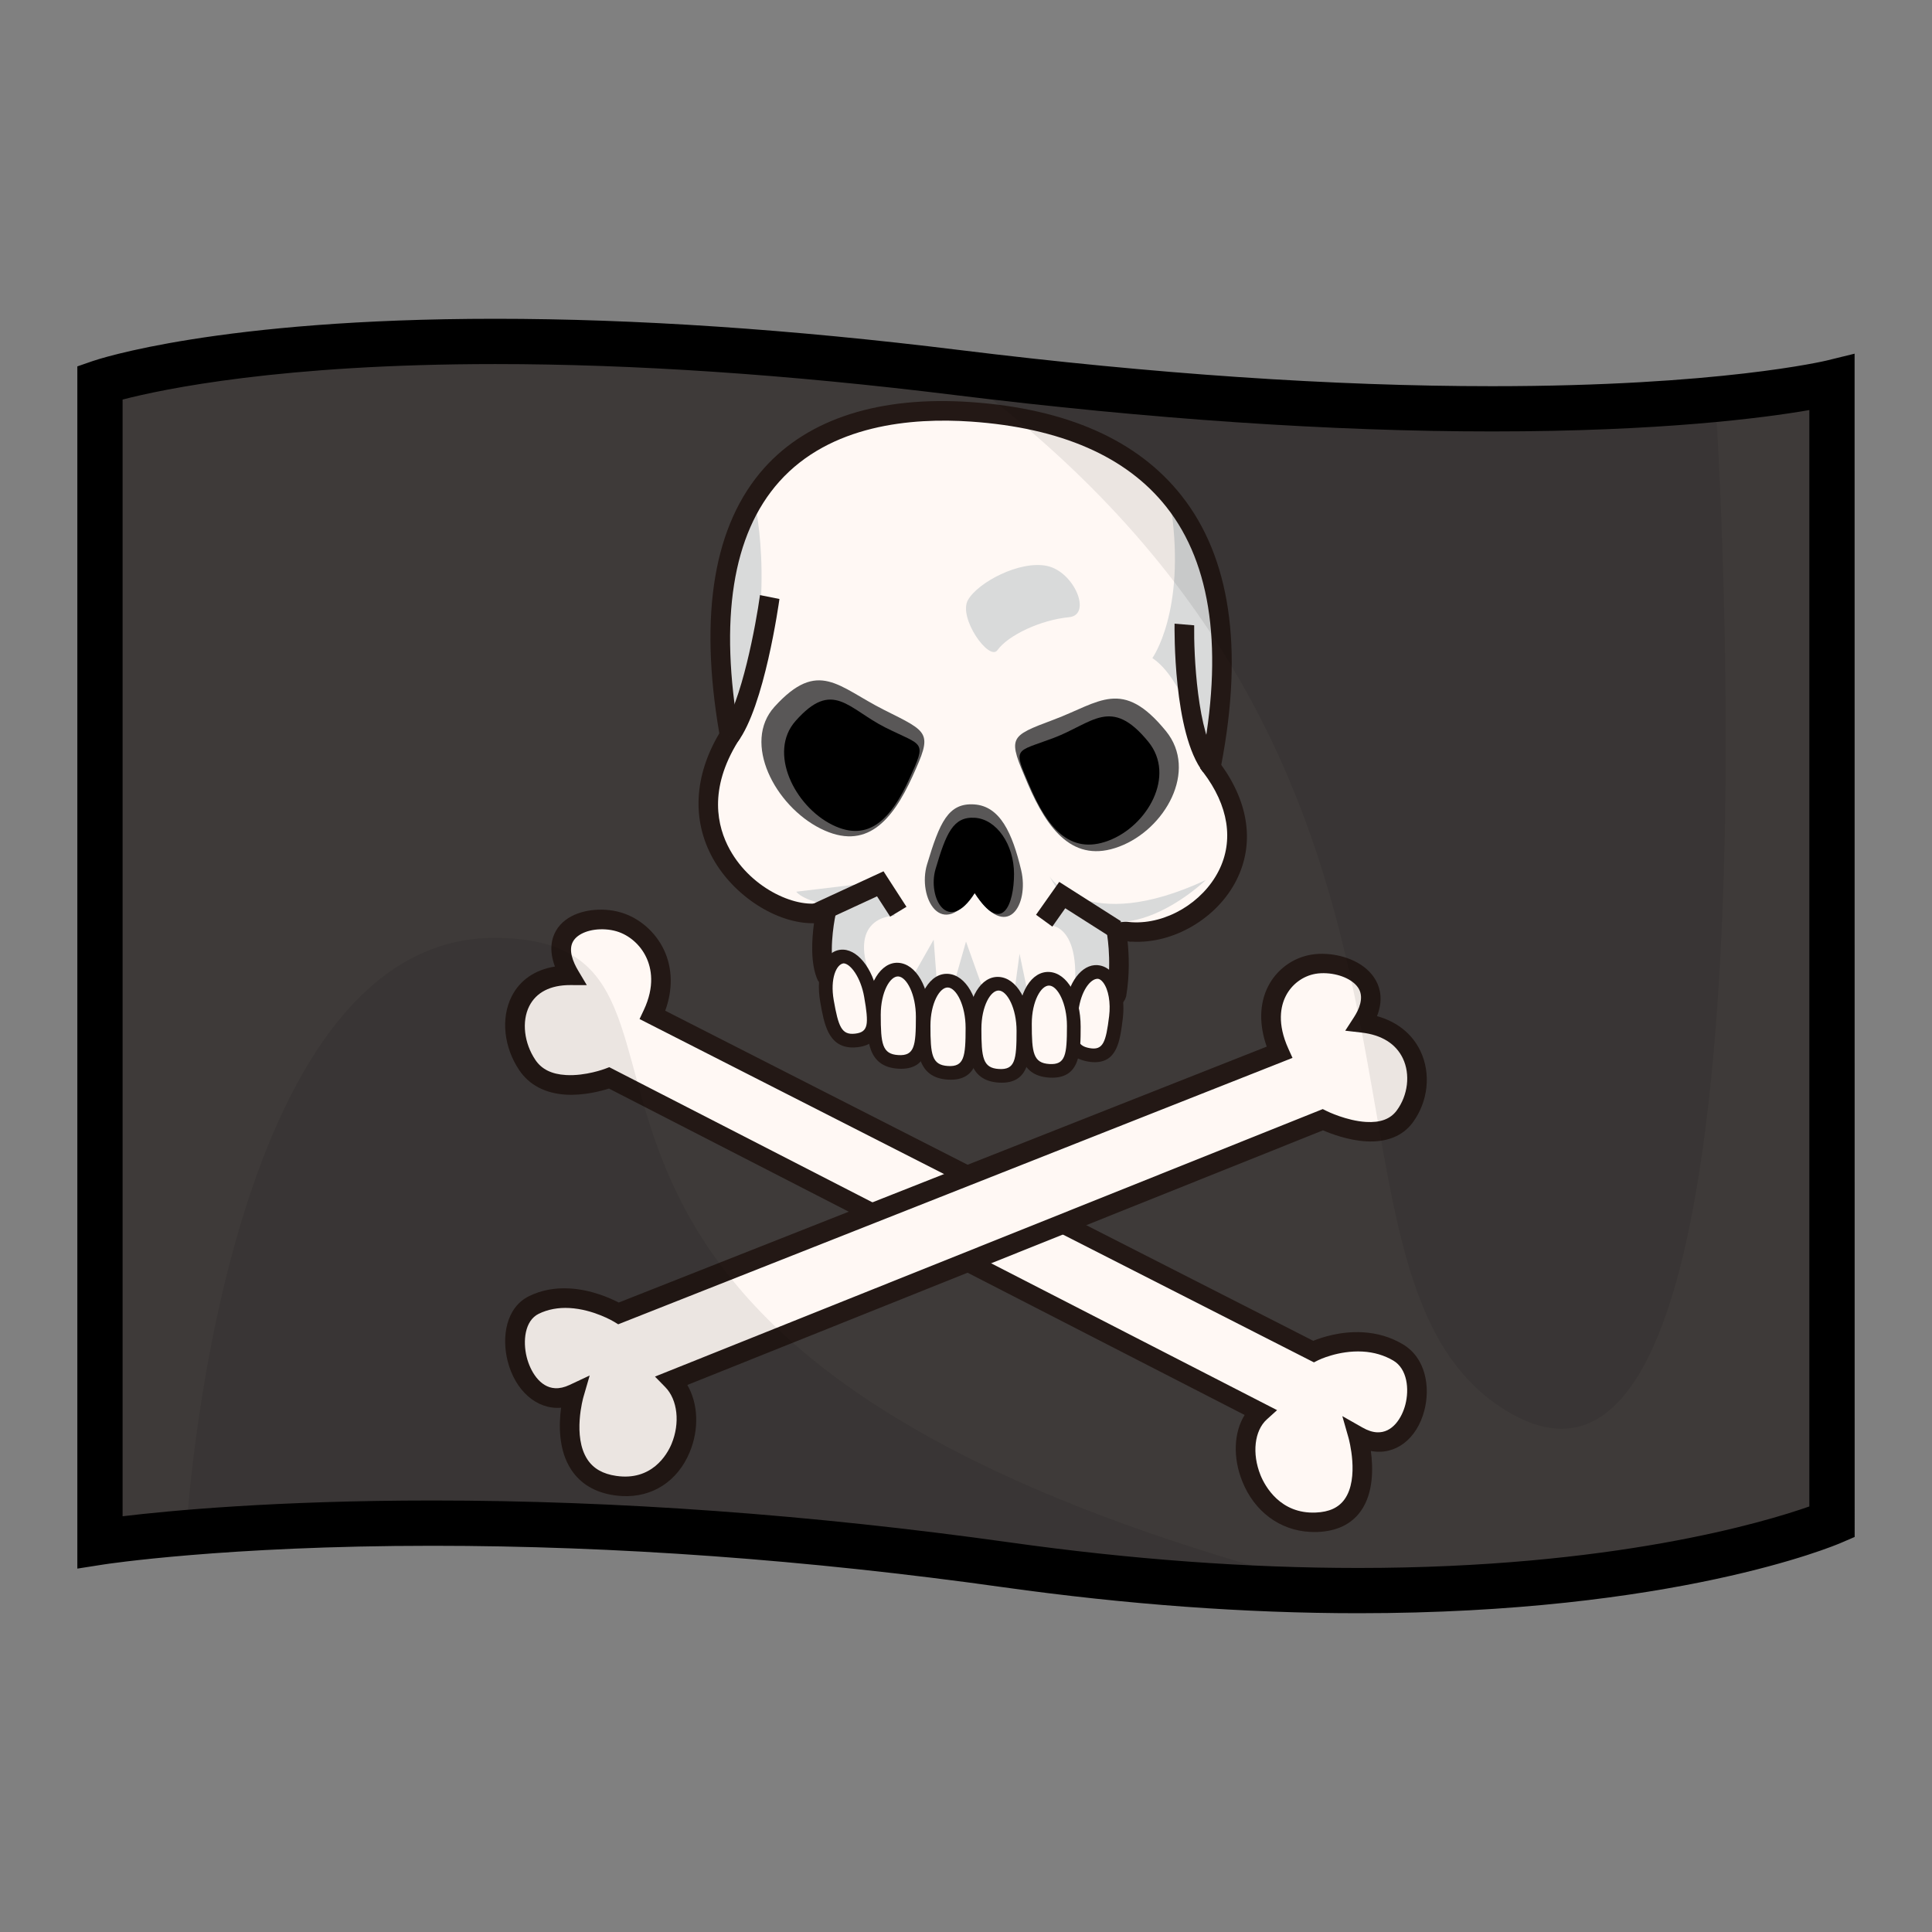 <?xml version="1.0" encoding="UTF-8"?>
<!-- Generated by phantom_svg. -->
<svg width="64px" height="64px" viewBox="0 0 64 64" preserveAspectRatio="none" xmlns="http://www.w3.org/2000/svg" xmlns:xlink="http://www.w3.org/1999/xlink" version="1.1">
  <rect x="0" y="0" width="64" height="64" fill="#808080" stroke="none"/>
  <g>
    <path style='fill:#3E3A39;' d='M3.312,12.671v38.414c0,0,11.624-1.83,30.041,0.753
		C51.494,54.382,60.688,50.421,60.688,50.421V12.671c0,0-8.75,2.167-29.001-0.333
		C11.487,9.844,3.312,12.671,3.312,12.671z'/>
    <g>
      <g>
        <path style='fill:#FFF8F4;' d='M40.111,25.396c1.755-8.895-3.018-11.412-7.942-11.753
				c-4.925-0.341-9.564,1.847-8,10.733c-2.262,3.654,1.482,6.33,3.196,5.821
				c0,0-0.316,1.434,0.02,2.159c3.133,2.745,8.266,2.701,9.6,0.579
				c0.194-1.134-0.015-2.151-0.015-2.151C39.252,31.423,42.575,28.63,40.111,25.396
				z'/>
        <path style='fill:#D9DADA;' d='M27.645,30.213l1.584-0.829l0.413,0.951
				c0,0-1.721-0.029-0.694,2.31c0,0-1.387-0.275-1.441-0.661
				C27.355,30.909,27.645,30.213,27.645,30.213z'/>
        <path style='fill:#D9DADA;' d='M34.762,30.65l0.426-0.999l1.539,0.98l0.259,2.306
				c0,0-1.633,1.333-1.544,0.892C36.09,30.591,34.762,30.65,34.762,30.65z'/>
        <path style='fill:#D9DADA;' d='M38.801,16.876c-0.142-0.159,2.331,2.773,1.143,8.606
				c0,0-0.517-2.835-1.77-3.683C38.174,21.798,39.281,20.265,38.801,16.876z'/>
        <path style='fill:#D9DADA;' d='M24.317,23.777c0,0-0.943-4.853,0.728-6.942
				C24.976,16.587,25.843,20.3,24.317,23.777z'/>
        <path style='fill:#231815;' d='M32.658,34.784c-2.031-0.121-4.028-0.918-5.479-2.19
				l-0.087-0.116c-0.254-0.547-0.199-1.373-0.127-1.895
				c-1.225,0.022-2.662-0.9-3.356-2.158c-0.694-1.26-0.616-2.723,0.219-4.132
				c-0.678-3.964-0.178-6.922,1.486-8.788c1.465-1.64,3.835-2.395,6.854-2.185
				c3.178,0.221,5.524,1.264,6.971,3.099c1.614,2.043,2.057,5.041,1.317,8.918
				c0.923,1.28,1.102,2.633,0.501,3.823c-0.636,1.262-2.095,2.117-3.467,2.033
				c-0.054,0.009-0.091-0.006-0.138-0.012c0.045,0.422,0.077,1.098-0.047,1.827
				l-0.042,0.109C36.54,34.271,34.774,34.909,32.658,34.784z M27.653,32.172
				c1.331,1.141,3.151,1.857,5.005,1.967c1.857,0.111,3.388-0.4,4.017-1.337
				c0.164-1.039-0.02-1.962-0.023-1.972l-0.1-0.492l0.489,0.137
				c0.143,0.04,0.294,0.065,0.449,0.075c1.137,0.07,2.349-0.648,2.883-1.706
				c0.506-1.003,0.323-2.161-0.517-3.264l-0.093-0.121l0.028-0.143
				c0.74-3.752,0.352-6.617-1.152-8.521c-1.319-1.671-3.496-2.623-6.471-2.829
				c-1.967-0.136-4.666,0.099-6.355,1.99c-1.552,1.74-1.997,4.561-1.324,8.385
				l0.021,0.12l-0.062,0.1c-0.983,1.586-0.691,2.823-0.274,3.58
				c0.743,1.347,2.291,1.981,3.081,1.746l0.551-0.163l-0.123,0.562
				C27.605,30.64,27.456,31.642,27.653,32.172z'/>
        <polygon style='fill:#D9DADA;' points='33.591,32.942 33.774,31.594 34.197,33.615 
				33.4,33.866 			'/>
        <path style='fill:#D9DADA;' d='M31.404,33.284l0.596-2.093c0,0,0.776,2.174,0.776,2.17
				C32.776,33.358,31.404,33.284,31.404,33.284z'/>
        <polygon style='fill:#D9DADA;' points='29.758,33.186 30.929,31.127 31.112,33.568 			'/>
        <g>
          <g>
            <path style='fill:#FFF8F4;' d='M28.85,32.992c0.135,0.766,0.244,1.388-0.484,1.473
						c-0.727,0.084-0.837-0.538-0.972-1.304c-0.135-0.768,0.082-1.428,0.483-1.474
						C28.28,31.642,28.715,32.225,28.85,32.992z'/>
            <path style='fill:#231815;' d='M28.187,34.698c-0.758-0.045-0.889-0.79-1.016-1.511
						c-0.161-0.921,0.125-1.663,0.668-1.725c0.539-0.062,1.077,0.601,1.236,1.504
						c0.133,0.757,0.283,1.612-0.668,1.724
						C28.327,34.7,28.254,34.702,28.187,34.698z M27.947,31.912
						c-0.239,0.025-0.455,0.502-0.328,1.224c0.154,0.87,0.257,1.157,0.708,1.105
						c0.44-0.051,0.46-0.306,0.299-1.22
						C28.515,32.384,28.179,31.926,27.947,31.912z'/>
          </g>
          <g>
            <path style='fill:#FFF8F4;' d='M36.966,33.704c-0.093,0.756-0.168,1.369-0.902,1.239
						c-0.732-0.133-0.657-0.746-0.564-1.503c0.093-0.757,0.497-1.311,0.902-1.238
						C36.807,32.275,37.06,32.946,36.966,33.704z'/>
            <path style='fill:#231815;' d='M36.195,35.184c-0.049-0.003-0.102-0.009-0.158-0.019
						c-0.959-0.174-0.855-1.019-0.763-1.766c0.106-0.859,0.56-1.46,1.079-1.428
						l0.076,0.01c0.18,0.032,0.345,0.14,0.475,0.312
						c0.252,0.334,0.36,0.877,0.289,1.452
						C37.103,34.476,37.01,35.232,36.195,35.184z M36.373,32.424
						c-0.254-0.015-0.569,0.416-0.647,1.056c-0.112,0.903-0.079,1.159,0.366,1.24
						c0.45,0.081,0.543-0.193,0.649-1.057c0.055-0.447-0.021-0.884-0.195-1.114
						c-0.055-0.072-0.112-0.115-0.171-0.125L36.373,32.424z'/>
          </g>
          <g>
            <path style='fill:#FFF8F4;' d='M30.567,33.697c0,0.842,0,1.527-0.81,1.479
						c-0.809-0.048-0.809-0.733-0.809-1.576c0-0.844,0.363-1.507,0.809-1.48
						C30.205,32.147,30.567,32.853,30.567,33.697z'/>
            <path style='fill:#231815;' d='M29.758,35.402c-1.037-0.061-1.037-0.993-1.037-1.815
						c0-0.984,0.456-1.728,1.037-1.693c0.591,0.036,1.037,0.817,1.037,1.817
						C30.795,34.532,30.795,35.463,29.758,35.402z M29.758,32.346
						c-0.275-0.017-0.582,0.522-0.582,1.268c0,0.965,0.048,1.305,0.582,1.337
						c0.535,0.032,0.582-0.303,0.582-1.267
						C30.34,32.938,30.033,32.363,29.758,32.346z'/>
          </g>
          <g>
            <path style='fill:#FFF8F4;' d='M32.214,34.061c0,0.842,0,1.525-0.81,1.477
						c-0.809-0.048-0.809-0.731-0.809-1.573c0-0.845,0.362-1.506,0.809-1.479
						C31.852,32.512,32.214,33.217,32.214,34.061z'/>
            <path style='fill:#231815;' d='M31.404,35.764c-1.037-0.061-1.037-0.992-1.037-1.813
						c0-1,0.446-1.727,1.037-1.691c0.591,0.036,1.038,0.816,1.038,1.815
						C32.442,34.895,32.442,35.825,31.404,35.764z M31.404,32.712
						c-0.274-0.017-0.582,0.522-0.582,1.267c0,0.963,0.048,1.303,0.582,1.334
						c0.535,0.032,0.583-0.303,0.583-1.265
						C31.987,33.303,31.679,32.728,31.404,32.712z'/>
          </g>
          <g>
            <path style='fill:#FFF8F4;' d='M33.902,34.162c0,0.841,0,1.523-0.81,1.476
						c-0.809-0.048-0.809-0.731-0.809-1.572c0-0.844,0.362-1.505,0.809-1.478
						C33.54,32.614,33.902,33.319,33.902,34.162z'/>
            <path style='fill:#231815;' d='M33.092,35.863c-1.037-0.061-1.037-0.991-1.037-1.811
						c0-0.999,0.446-1.726,1.037-1.69c0.591,0.036,1.037,0.815,1.037,1.814
						C34.129,34.995,34.129,35.924,33.092,35.863z M33.092,32.813
						c-0.275-0.017-0.582,0.521-0.582,1.266c0,0.962,0.048,1.302,0.582,1.333
						c0.534,0.032,0.583-0.302,0.583-1.264C33.675,33.404,33.367,32.83,33.092,32.813
						z'/>
          </g>
          <g>
            <path style='fill:#FFF8F4;' d='M35.571,33.996c0,0.84,0,1.523-0.809,1.476
						c-0.81-0.048-0.81-0.731-0.81-1.572c0-0.842,0.362-1.504,0.81-1.477
						S35.571,33.155,35.571,33.996z'/>
            <path style='fill:#231815;' d='M34.762,35.697c-1.037-0.061-1.037-0.991-1.037-1.811
						c0-0.998,0.445-1.724,1.037-1.688c0.591,0.036,1.036,0.815,1.036,1.812
						C35.798,34.829,35.798,35.758,34.762,35.697z M34.762,32.649
						c-0.275-0.017-0.583,0.521-0.583,1.264c0,0.962,0.048,1.302,0.583,1.334
						c0.534,0.032,0.582-0.302,0.582-1.264
						C35.344,33.239,35.037,32.665,34.762,32.649z'/>
          </g>
        </g>
        <path style='fill:#D9DADA;' d='M34.762,29.024c0,0,1.2,1.98,5.182,0.129
				C39.945,29.152,36.62,32.382,34.762,29.024z'/>
        <g>
          <path style='fill:#595757;' d='M30.227,25.721c-0.669,1.469-1.534,2.483-3.045,1.727
					c-1.511-0.756-2.604-2.847-1.525-4.036c1.455-1.602,2.113-0.657,3.625,0.102
					C30.793,24.272,30.896,24.252,30.227,25.721z'/>
          <path d='M30.128,25.79c-0.579,1.271-1.315,2.155-2.563,1.531
					c-1.249-0.624-2.129-2.4-1.212-3.437c1.235-1.398,1.737-0.405,2.986,0.221
					C30.587,24.729,30.707,24.52,30.128,25.79z'/>
          <path style='fill:#595757;' d='M34.043,25.954c0.662,1.547,1.522,2.662,3.035,2.09
					c1.515-0.57,2.616-2.513,1.545-3.826c-1.447-1.775-2.196-0.949-3.71-0.381
					C33.399,24.406,33.381,24.406,34.043,25.954z'/>
          <path d='M34.119,26.06c0.566,1.324,1.303,2.277,2.599,1.789
					c1.296-0.488,2.239-2.152,1.322-3.277c-1.239-1.519-1.846-0.612-3.142-0.125
					C33.601,24.935,33.552,24.735,34.119,26.06z'/>
        </g>
        <path style='fill:#595757;' d='M33.828,28.827c0.27,1.135-0.461,2.419-1.559,0.737
				c-1.076,1.652-1.888,0.154-1.559-0.931c0.418-1.388,0.698-2.041,1.559-1.986
				C33.129,26.701,33.537,27.599,33.828,28.827z'/>
        <path d='M33.591,28.952c0,0.983-0.385,2.067-1.3,0.632
				c-0.896,1.412-1.573,0.135-1.3-0.794c0.349-1.186,0.582-1.745,1.3-1.7
				C33.009,27.135,33.591,27.969,33.591,28.952z'/>
        <path style='fill:#D9DADA;' d='M26.375,29.539l3.023-0.363l-1.917,0.816
				C27.481,29.992,26.641,29.85,26.375,29.539z'/>
        <path style='fill:#D9DADA;' d='M33.041,21.538c-0.275,0.379-1.308-1.078-0.976-1.662
				c0.332-0.585,1.714-1.318,2.618-1.129c0.903,0.189,1.505,1.626,0.728,1.699
				C34.496,20.532,33.407,21.03,33.041,21.538z'/>
        <g>
          <path style='fill:#FFF8F4;' d='M25.498,19.778c0,0-0.48,3.477-1.329,4.598'/>
          <path style='fill:#231815;' d='M24.433,24.582l-0.527-0.412
					c0.657-0.869,1.14-3.512,1.27-4.457l0.644,0.13
					C25.8,19.988,25.319,23.411,24.433,24.582z'/>
        </g>
        <g>
          <path style='fill:#FFF8F4;' d='M39.234,20.687c0,0-0.059,3.519,0.877,4.709'/>
          <path style='fill:#231815;' d='M39.86,25.584c-1-1.272-0.953-4.775-0.951-4.924
					l0.65,0.054c-0.016,0.946,0.098,3.599,0.803,4.495L39.86,25.584z'/>
        </g>
        <polygon style='fill:#231815;' points='27.201,30.548 26.898,29.957 29.268,28.863 30.028,30.039 
				29.488,30.365 29.053,29.692 			'/>
        <polygon style='fill:#231815;' points='36.808,31.054 35.288,30.087 34.86,30.695 
				34.32,30.303 35.088,29.214 37.134,30.517 			'/>
      </g>
      <g>
        <path style='fill:#FFF8F4;' d='M43.509,44.771c0,0,1.493-0.745,2.802,0.029
				c1.308,0.772,0.433,3.768-1.326,2.767c0,0,0.798,2.772-1.368,2.858
				c-2.163,0.088-2.948-2.682-1.88-3.648L20.181,35.708
				c0,0-1.923,0.747-2.712-0.425c-0.79-1.174-0.495-2.982,1.408-2.974
				c-0.936-1.575,0.641-2.062,1.624-1.768c0.983,0.293,1.862,1.512,1.117,3.082
				L43.509,44.771z'/>
        <path style='fill:#231815;' d='M43.394,50.746c-1.004-0.052-1.842-0.678-2.241-1.673
				c-0.32-0.796-0.28-1.626,0.077-2.2l-21.058-10.813
				c-0.257,0.082-0.827,0.236-1.424,0.202c-0.682-0.04-1.217-0.32-1.546-0.809
				c-0.514-0.764-0.614-1.722-0.256-2.439c0.273-0.545,0.774-0.889,1.437-0.996
				c-0.207-0.552-0.107-0.94,0.035-1.186c0.327-0.566,1.06-0.73,1.637-0.694
				c0.182,0.011,0.357,0.041,0.521,0.091c0.606,0.181,1.136,0.642,1.417,1.234
				c0.287,0.607,0.301,1.314,0.043,2.018L43.503,44.416
				c0.279-0.113,0.906-0.323,1.633-0.283c0.485,0.027,0.932,0.159,1.33,0.395
				c0.773,0.456,0.917,1.432,0.717,2.197c-0.247,0.948-0.963,1.497-1.772,1.34
				c0.076,0.554,0.094,1.395-0.334,1.993c-0.31,0.433-0.791,0.665-1.429,0.691
				C43.561,50.751,43.476,50.751,43.394,50.746z M20.183,35.352l22.122,11.361
				l-0.341,0.308c-0.41,0.371-0.496,1.128-0.209,1.843
				c0.151,0.375,0.662,1.293,1.832,1.241c0.442-0.018,0.753-0.16,0.952-0.437
				c0.504-0.702,0.138-2.016,0.135-2.029l-0.208-0.729l0.671,0.381
				c0.168,0.096,0.329,0.149,0.477,0.156c0.511,0.027,0.826-0.476,0.94-0.916
				c0.133-0.511,0.066-1.185-0.397-1.459c-0.302-0.178-0.645-0.279-1.02-0.3
				c-0.797-0.044-1.461,0.282-1.468,0.286l-0.143,0.072l-0.15-0.076L21.186,33.757
				l0.136-0.288c0.38-0.801,0.256-1.397,0.086-1.757
				c-0.196-0.415-0.563-0.736-0.983-0.861c-0.115-0.034-0.24-0.056-0.371-0.064
				c-0.485-0.03-0.915,0.13-1.069,0.397c-0.167,0.288-0.001,0.686,0.168,0.97
				l0.286,0.48l-0.544-0.002c-0.662-0.002-1.133,0.24-1.364,0.7
				c-0.253,0.506-0.171,1.221,0.204,1.779c0.208,0.31,0.54,0.474,1.014,0.501
				c0.653,0.038,1.293-0.207,1.299-0.209L20.183,35.352z'/>
      </g>
      <g>
        <path style='fill:#FFF8F4;' d='M20.491,43.507c0,0-1.494-0.919-2.803-0.28
				c-1.308,0.638-0.433,3.773,1.325,2.948c0,0-0.798,2.722,1.368,3.037
				c2.164,0.316,2.949-2.395,1.88-3.485l21.557-8.636c0,0,1.923,0.961,2.712-0.104
				c0.79-1.065,0.495-2.882-1.408-3.102c0.936-1.443-0.641-2.115-1.624-1.943
				c-0.982,0.171-1.862,1.272-1.117,2.917L20.491,43.507z'/>
        <path style='fill:#231815;' d='M20.606,49.559c-0.083-0.004-0.168-0.013-0.255-0.025
				c-0.638-0.093-1.119-0.378-1.429-0.849c-0.428-0.65-0.41-1.501-0.335-2.053
				c-0.801,0.071-1.524-0.561-1.772-1.55c-0.2-0.798-0.056-1.772,0.717-2.149
				c0.398-0.194,0.846-0.279,1.33-0.252c0.728,0.04,1.355,0.322,1.634,0.467
				l21.466-8.477c-0.257-0.728-0.244-1.426,0.044-1.993
				c0.28-0.553,0.81-0.946,1.417-1.051c0.164-0.029,0.339-0.038,0.521-0.026
				c0.576,0.035,1.309,0.286,1.637,0.884c0.142,0.259,0.241,0.654,0.034,1.175
				c0.663,0.185,1.164,0.584,1.437,1.154c0.359,0.749,0.258,1.681-0.256,2.375
				c-0.329,0.444-0.864,0.659-1.546,0.619c-0.597-0.035-1.167-0.253-1.424-0.364
				L22.769,45.879c0.358,0.617,0.397,1.458,0.078,2.227
				C22.448,49.068,21.61,49.612,20.606,49.559z M19.534,45.565l-0.208,0.716
				c-0.004,0.013-0.37,1.304,0.135,2.068c0.199,0.301,0.51,0.478,0.952,0.542
				c1.173,0.172,1.682-0.696,1.833-1.06c0.287-0.69,0.201-1.465-0.209-1.882
				l-0.34-0.348l22.121-8.861l0.135,0.067c0.006,0.004,0.652,0.321,1.3,0.359
				c0.474,0.028,0.805-0.096,1.014-0.377c0.375-0.506,0.457-1.201,0.204-1.73
				c-0.23-0.482-0.702-0.777-1.364-0.853l-0.544-0.063l0.286-0.441
				c0.169-0.26,0.334-0.634,0.168-0.939c-0.155-0.282-0.584-0.492-1.069-0.522
				c-0.131-0.008-0.256-0.002-0.371,0.018c-0.419,0.073-0.787,0.348-0.983,0.734
				c-0.171,0.336-0.294,0.912,0.086,1.75l0.136,0.301l-22.337,8.825l-0.144-0.088
				c-0.007-0.004-0.679-0.408-1.469-0.451c-0.375-0.021-0.719,0.044-1.02,0.191
				c-0.464,0.226-0.531,0.903-0.398,1.435c0.115,0.458,0.43,1.003,0.94,1.03
				c0.148,0.008,0.309-0.028,0.477-0.107L19.534,45.565z'/>
      </g>
    </g>
    <path d='M44.992,53.44c-3.725,0-7.675-0.289-11.743-0.859
		c-6.503-0.913-12.871-1.375-18.924-1.375c-6.864,0-10.856,0.613-10.896,0.62
		L2.562,51.962V12.137l0.505-0.175c0.166-0.057,4.161-1.402,13.342-1.402
		c4.643,0,9.813,0.348,15.369,1.034c6.445,0.795,12.384,1.199,17.652,1.199
		c7.525,0,11.043-0.841,11.077-0.849l0.929-0.228L61.438,50.914l-0.453,0.195
		C60.764,51.205,55.455,53.44,44.992,53.44z M14.325,49.706
		c6.123,0,12.561,0.468,19.133,1.389c3.999,0.562,7.88,0.846,11.534,0.846
		c8.435,0,13.473-1.52,14.945-2.038V13.584
		c-1.517,0.262-4.921,0.708-10.507,0.708c-5.33,0-11.33-0.407-17.836-1.21
		c-5.495-0.678-10.604-1.022-15.186-1.022c-7.093,0-11.029,0.833-12.347,1.176
		v36.992C5.599,50.044,9.126,49.706,14.325,49.706z'/>
  </g>
  <g>
    <path style='opacity:0.08;enable-background:new    ;' d='M31.687,12.338c0,0,20.293,2.031,25.137,0.89
		c0,0,2.72,40.004-7.156,33.358C42.667,41.876,49.667,25.5,31.687,12.338z'/>
    <path style='opacity:0.08;enable-background:new    ;' d='M44.499,52.688c0,0-22.409-3.165-38.331-1.915
		c0,0,1.119-19.892,10.351-19.706S12.993,44.669,44.499,52.688z'/>
  </g>
  <g>
  </g>
  <g>
  </g>
  <g>
  </g>
  <g>
  </g>
  <g>
  </g>
  <g>
  </g>
</svg>